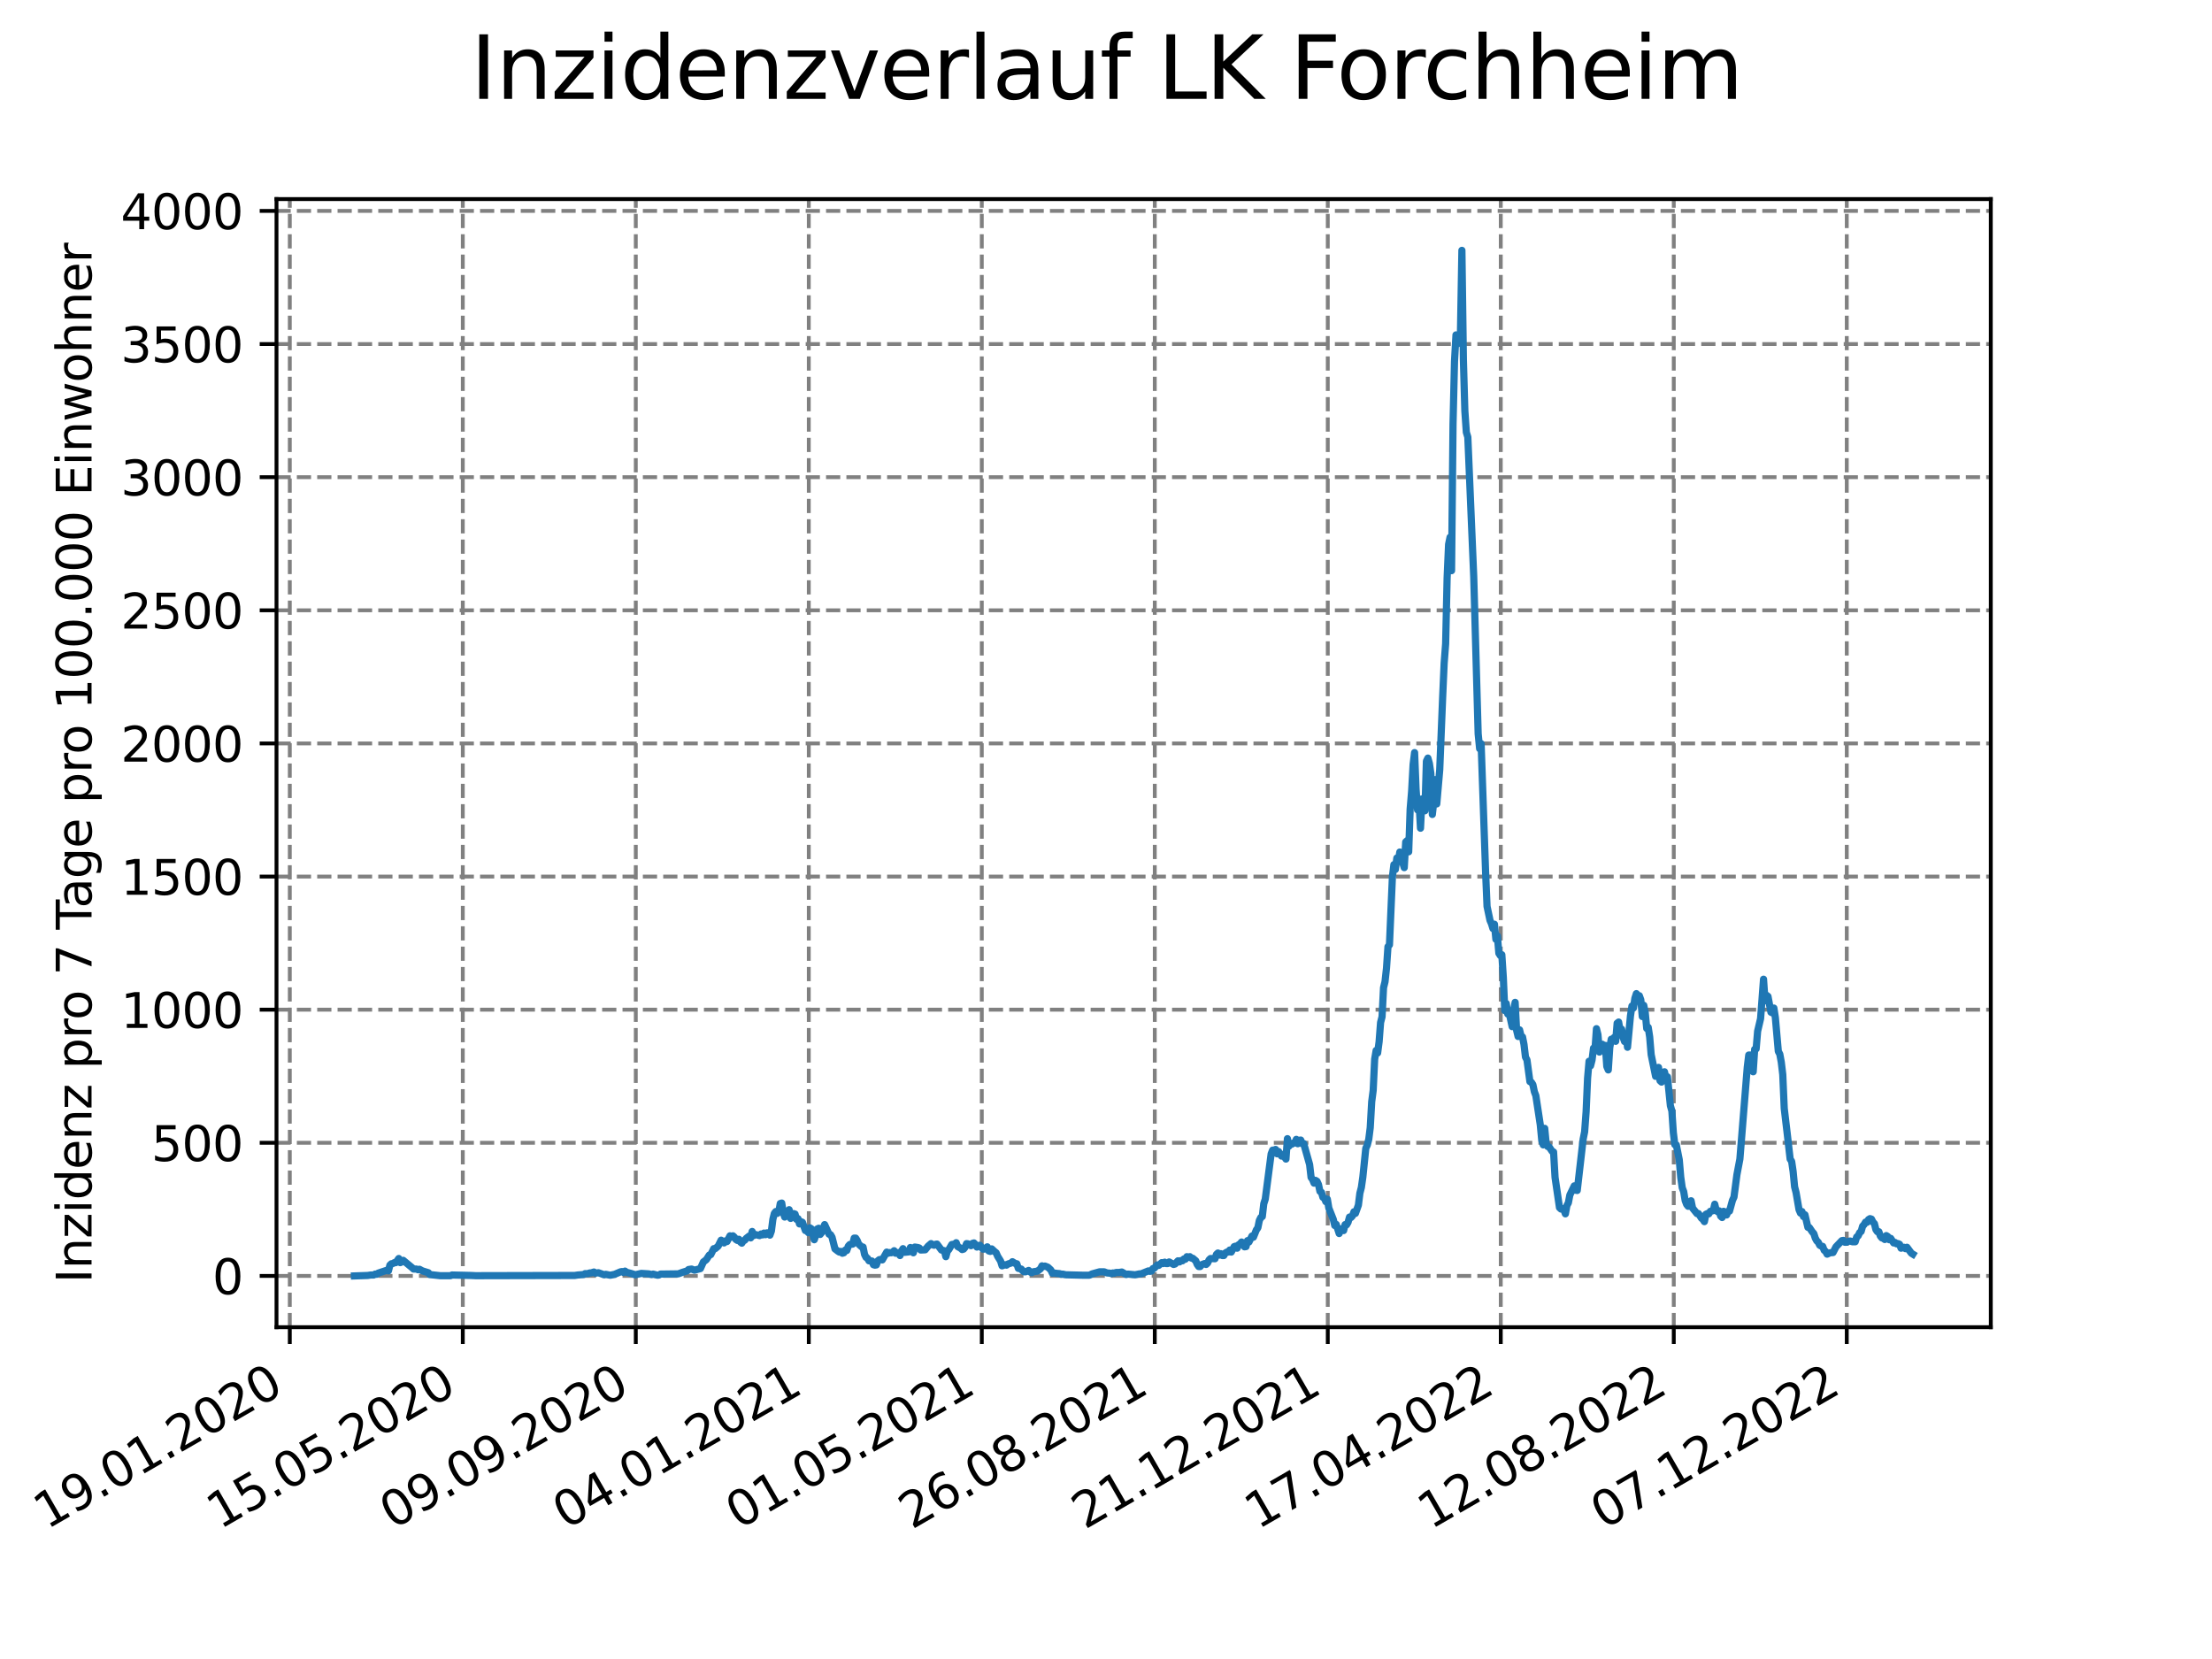 <?xml version="1.0" encoding="utf-8" standalone="no"?>
<!DOCTYPE svg PUBLIC "-//W3C//DTD SVG 1.1//EN"
  "http://www.w3.org/Graphics/SVG/1.1/DTD/svg11.dtd">
<svg xmlns:xlink="http://www.w3.org/1999/xlink" width="460.8pt" height="345.6pt" viewBox="0 0 460.8 345.6" xmlns="http://www.w3.org/2000/svg" version="1.1">
 <defs>
  <style type="text/css">*{stroke-linejoin: round; stroke-linecap: butt}</style>
 </defs>
 <g id="figure_1">
  <g id="patch_1">
   <path d="M 0 345.6 
L 460.8 345.6 
L 460.8 0 
L 0 0 
z
" style="fill: #ffffff"/>
  </g>
  <g id="axes_1">
   <g id="patch_2">
    <path d="M 57.6 276.48 
L 414.72 276.48 
L 414.72 41.472 
L 57.6 41.472 
z
" style="fill: #ffffff"/>
   </g>
   <g id="matplotlib.axis_1">
    <g id="xtick_1">
     <g id="line2d_1">
      <path d="M 60.37 276.48 
L 60.37 41.472 
" clip-path="url(#pcd4d0c2e83)" style="fill: none; stroke-dasharray: 2.96,1.28; stroke-dashoffset: 0; stroke: #808080; stroke-width: 0.8"/>
     </g>
     <g id="line2d_2">
      <defs>
       <path id="mfb8fb8bb44" d="M 0 0 
L 0 3.5 
" style="stroke: #000000; stroke-width: 0.8"/>
      </defs>
      <g>
       <use xlink:href="#mfb8fb8bb44" x="60.37" y="276.48" style="stroke: #000000; stroke-width: 0.8"/>
      </g>
     </g>
     <g id="text_1">
      <!-- 19.01.2020 -->
      <g transform="translate(9.744 318.689) rotate(-30) scale(0.1 -0.1)">
       <defs>
        <path id="DejaVuSans-31" d="M 794 531 
L 1825 531 
L 1825 4091 
L 703 3866 
L 703 4441 
L 1819 4666 
L 2450 4666 
L 2450 531 
L 3481 531 
L 3481 0 
L 794 0 
L 794 531 
z
" transform="scale(0.016)"/>
        <path id="DejaVuSans-39" d="M 703 97 
L 703 672 
Q 941 559 1184 500 
Q 1428 441 1663 441 
Q 2288 441 2617 861 
Q 2947 1281 2994 2138 
Q 2813 1869 2534 1725 
Q 2256 1581 1919 1581 
Q 1219 1581 811 2004 
Q 403 2428 403 3163 
Q 403 3881 828 4315 
Q 1253 4750 1959 4750 
Q 2769 4750 3195 4129 
Q 3622 3509 3622 2328 
Q 3622 1225 3098 567 
Q 2575 -91 1691 -91 
Q 1453 -91 1209 -44 
Q 966 3 703 97 
z
M 1959 2075 
Q 2384 2075 2632 2365 
Q 2881 2656 2881 3163 
Q 2881 3666 2632 3958 
Q 2384 4250 1959 4250 
Q 1534 4250 1286 3958 
Q 1038 3666 1038 3163 
Q 1038 2656 1286 2365 
Q 1534 2075 1959 2075 
z
" transform="scale(0.016)"/>
        <path id="DejaVuSans-2e" d="M 684 794 
L 1344 794 
L 1344 0 
L 684 0 
L 684 794 
z
" transform="scale(0.016)"/>
        <path id="DejaVuSans-30" d="M 2034 4250 
Q 1547 4250 1301 3770 
Q 1056 3291 1056 2328 
Q 1056 1369 1301 889 
Q 1547 409 2034 409 
Q 2525 409 2770 889 
Q 3016 1369 3016 2328 
Q 3016 3291 2770 3770 
Q 2525 4250 2034 4250 
z
M 2034 4750 
Q 2819 4750 3233 4129 
Q 3647 3509 3647 2328 
Q 3647 1150 3233 529 
Q 2819 -91 2034 -91 
Q 1250 -91 836 529 
Q 422 1150 422 2328 
Q 422 3509 836 4129 
Q 1250 4750 2034 4750 
z
" transform="scale(0.016)"/>
        <path id="DejaVuSans-32" d="M 1228 531 
L 3431 531 
L 3431 0 
L 469 0 
L 469 531 
Q 828 903 1448 1529 
Q 2069 2156 2228 2338 
Q 2531 2678 2651 2914 
Q 2772 3150 2772 3378 
Q 2772 3750 2511 3984 
Q 2250 4219 1831 4219 
Q 1534 4219 1204 4116 
Q 875 4013 500 3803 
L 500 4441 
Q 881 4594 1212 4672 
Q 1544 4750 1819 4750 
Q 2544 4750 2975 4387 
Q 3406 4025 3406 3419 
Q 3406 3131 3298 2873 
Q 3191 2616 2906 2266 
Q 2828 2175 2409 1742 
Q 1991 1309 1228 531 
z
" transform="scale(0.016)"/>
       </defs>
       <use xlink:href="#DejaVuSans-31"/>
       <use xlink:href="#DejaVuSans-39" x="63.623"/>
       <use xlink:href="#DejaVuSans-2e" x="127.246"/>
       <use xlink:href="#DejaVuSans-30" x="159.033"/>
       <use xlink:href="#DejaVuSans-31" x="222.656"/>
       <use xlink:href="#DejaVuSans-2e" x="286.279"/>
       <use xlink:href="#DejaVuSans-32" x="318.066"/>
       <use xlink:href="#DejaVuSans-30" x="381.689"/>
       <use xlink:href="#DejaVuSans-32" x="445.312"/>
       <use xlink:href="#DejaVuSans-30" x="508.936"/>
      </g>
     </g>
    </g>
    <g id="xtick_2">
     <g id="line2d_3">
      <path d="M 96.408 276.48 
L 96.408 41.472 
" clip-path="url(#pcd4d0c2e83)" style="fill: none; stroke-dasharray: 2.96,1.28; stroke-dashoffset: 0; stroke: #808080; stroke-width: 0.8"/>
     </g>
     <g id="line2d_4">
      <g>
       <use xlink:href="#mfb8fb8bb44" x="96.408" y="276.48" style="stroke: #000000; stroke-width: 0.8"/>
      </g>
     </g>
     <g id="text_2">
      <!-- 15.05.2020 -->
      <g transform="translate(45.783 318.689) rotate(-30) scale(0.1 -0.1)">
       <defs>
        <path id="DejaVuSans-35" d="M 691 4666 
L 3169 4666 
L 3169 4134 
L 1269 4134 
L 1269 2991 
Q 1406 3038 1543 3061 
Q 1681 3084 1819 3084 
Q 2600 3084 3056 2656 
Q 3513 2228 3513 1497 
Q 3513 744 3044 326 
Q 2575 -91 1722 -91 
Q 1428 -91 1123 -41 
Q 819 9 494 109 
L 494 744 
Q 775 591 1075 516 
Q 1375 441 1709 441 
Q 2250 441 2565 725 
Q 2881 1009 2881 1497 
Q 2881 1984 2565 2268 
Q 2250 2553 1709 2553 
Q 1456 2553 1204 2497 
Q 953 2441 691 2322 
L 691 4666 
z
" transform="scale(0.016)"/>
       </defs>
       <use xlink:href="#DejaVuSans-31"/>
       <use xlink:href="#DejaVuSans-35" x="63.623"/>
       <use xlink:href="#DejaVuSans-2e" x="127.246"/>
       <use xlink:href="#DejaVuSans-30" x="159.033"/>
       <use xlink:href="#DejaVuSans-35" x="222.656"/>
       <use xlink:href="#DejaVuSans-2e" x="286.279"/>
       <use xlink:href="#DejaVuSans-32" x="318.066"/>
       <use xlink:href="#DejaVuSans-30" x="381.689"/>
       <use xlink:href="#DejaVuSans-32" x="445.312"/>
       <use xlink:href="#DejaVuSans-30" x="508.936"/>
      </g>
     </g>
    </g>
    <g id="xtick_3">
     <g id="line2d_5">
      <path d="M 132.447 276.48 
L 132.447 41.472 
" clip-path="url(#pcd4d0c2e83)" style="fill: none; stroke-dasharray: 2.96,1.28; stroke-dashoffset: 0; stroke: #808080; stroke-width: 0.8"/>
     </g>
     <g id="line2d_6">
      <g>
       <use xlink:href="#mfb8fb8bb44" x="132.447" y="276.48" style="stroke: #000000; stroke-width: 0.8"/>
      </g>
     </g>
     <g id="text_3">
      <!-- 09.09.2020 -->
      <g transform="translate(81.821 318.689) rotate(-30) scale(0.1 -0.1)">
       <use xlink:href="#DejaVuSans-30"/>
       <use xlink:href="#DejaVuSans-39" x="63.623"/>
       <use xlink:href="#DejaVuSans-2e" x="127.246"/>
       <use xlink:href="#DejaVuSans-30" x="159.033"/>
       <use xlink:href="#DejaVuSans-39" x="222.656"/>
       <use xlink:href="#DejaVuSans-2e" x="286.279"/>
       <use xlink:href="#DejaVuSans-32" x="318.066"/>
       <use xlink:href="#DejaVuSans-30" x="381.689"/>
       <use xlink:href="#DejaVuSans-32" x="445.312"/>
       <use xlink:href="#DejaVuSans-30" x="508.936"/>
      </g>
     </g>
    </g>
    <g id="xtick_4">
     <g id="line2d_7">
      <path d="M 168.485 276.48 
L 168.485 41.472 
" clip-path="url(#pcd4d0c2e83)" style="fill: none; stroke-dasharray: 2.96,1.28; stroke-dashoffset: 0; stroke: #808080; stroke-width: 0.8"/>
     </g>
     <g id="line2d_8">
      <g>
       <use xlink:href="#mfb8fb8bb44" x="168.485" y="276.48" style="stroke: #000000; stroke-width: 0.8"/>
      </g>
     </g>
     <g id="text_4">
      <!-- 04.01.2021 -->
      <g transform="translate(117.86 318.689) rotate(-30) scale(0.1 -0.1)">
       <defs>
        <path id="DejaVuSans-34" d="M 2419 4116 
L 825 1625 
L 2419 1625 
L 2419 4116 
z
M 2253 4666 
L 3047 4666 
L 3047 1625 
L 3713 1625 
L 3713 1100 
L 3047 1100 
L 3047 0 
L 2419 0 
L 2419 1100 
L 313 1100 
L 313 1709 
L 2253 4666 
z
" transform="scale(0.016)"/>
       </defs>
       <use xlink:href="#DejaVuSans-30"/>
       <use xlink:href="#DejaVuSans-34" x="63.623"/>
       <use xlink:href="#DejaVuSans-2e" x="127.246"/>
       <use xlink:href="#DejaVuSans-30" x="159.033"/>
       <use xlink:href="#DejaVuSans-31" x="222.656"/>
       <use xlink:href="#DejaVuSans-2e" x="286.279"/>
       <use xlink:href="#DejaVuSans-32" x="318.066"/>
       <use xlink:href="#DejaVuSans-30" x="381.689"/>
       <use xlink:href="#DejaVuSans-32" x="445.312"/>
       <use xlink:href="#DejaVuSans-31" x="508.936"/>
      </g>
     </g>
    </g>
    <g id="xtick_5">
     <g id="line2d_9">
      <path d="M 204.524 276.48 
L 204.524 41.472 
" clip-path="url(#pcd4d0c2e83)" style="fill: none; stroke-dasharray: 2.96,1.28; stroke-dashoffset: 0; stroke: #808080; stroke-width: 0.8"/>
     </g>
     <g id="line2d_10">
      <g>
       <use xlink:href="#mfb8fb8bb44" x="204.524" y="276.48" style="stroke: #000000; stroke-width: 0.8"/>
      </g>
     </g>
     <g id="text_5">
      <!-- 01.05.2021 -->
      <g transform="translate(153.898 318.689) rotate(-30) scale(0.1 -0.1)">
       <use xlink:href="#DejaVuSans-30"/>
       <use xlink:href="#DejaVuSans-31" x="63.623"/>
       <use xlink:href="#DejaVuSans-2e" x="127.246"/>
       <use xlink:href="#DejaVuSans-30" x="159.033"/>
       <use xlink:href="#DejaVuSans-35" x="222.656"/>
       <use xlink:href="#DejaVuSans-2e" x="286.279"/>
       <use xlink:href="#DejaVuSans-32" x="318.066"/>
       <use xlink:href="#DejaVuSans-30" x="381.689"/>
       <use xlink:href="#DejaVuSans-32" x="445.312"/>
       <use xlink:href="#DejaVuSans-31" x="508.936"/>
      </g>
     </g>
    </g>
    <g id="xtick_6">
     <g id="line2d_11">
      <path d="M 240.562 276.48 
L 240.562 41.472 
" clip-path="url(#pcd4d0c2e83)" style="fill: none; stroke-dasharray: 2.96,1.28; stroke-dashoffset: 0; stroke: #808080; stroke-width: 0.8"/>
     </g>
     <g id="line2d_12">
      <g>
       <use xlink:href="#mfb8fb8bb44" x="240.562" y="276.48" style="stroke: #000000; stroke-width: 0.8"/>
      </g>
     </g>
     <g id="text_6">
      <!-- 26.08.2021 -->
      <g transform="translate(189.937 318.689) rotate(-30) scale(0.1 -0.1)">
       <defs>
        <path id="DejaVuSans-36" d="M 2113 2584 
Q 1688 2584 1439 2293 
Q 1191 2003 1191 1497 
Q 1191 994 1439 701 
Q 1688 409 2113 409 
Q 2538 409 2786 701 
Q 3034 994 3034 1497 
Q 3034 2003 2786 2293 
Q 2538 2584 2113 2584 
z
M 3366 4563 
L 3366 3988 
Q 3128 4100 2886 4159 
Q 2644 4219 2406 4219 
Q 1781 4219 1451 3797 
Q 1122 3375 1075 2522 
Q 1259 2794 1537 2939 
Q 1816 3084 2150 3084 
Q 2853 3084 3261 2657 
Q 3669 2231 3669 1497 
Q 3669 778 3244 343 
Q 2819 -91 2113 -91 
Q 1303 -91 875 529 
Q 447 1150 447 2328 
Q 447 3434 972 4092 
Q 1497 4750 2381 4750 
Q 2619 4750 2861 4703 
Q 3103 4656 3366 4563 
z
" transform="scale(0.016)"/>
        <path id="DejaVuSans-38" d="M 2034 2216 
Q 1584 2216 1326 1975 
Q 1069 1734 1069 1313 
Q 1069 891 1326 650 
Q 1584 409 2034 409 
Q 2484 409 2743 651 
Q 3003 894 3003 1313 
Q 3003 1734 2745 1975 
Q 2488 2216 2034 2216 
z
M 1403 2484 
Q 997 2584 770 2862 
Q 544 3141 544 3541 
Q 544 4100 942 4425 
Q 1341 4750 2034 4750 
Q 2731 4750 3128 4425 
Q 3525 4100 3525 3541 
Q 3525 3141 3298 2862 
Q 3072 2584 2669 2484 
Q 3125 2378 3379 2068 
Q 3634 1759 3634 1313 
Q 3634 634 3220 271 
Q 2806 -91 2034 -91 
Q 1263 -91 848 271 
Q 434 634 434 1313 
Q 434 1759 690 2068 
Q 947 2378 1403 2484 
z
M 1172 3481 
Q 1172 3119 1398 2916 
Q 1625 2713 2034 2713 
Q 2441 2713 2670 2916 
Q 2900 3119 2900 3481 
Q 2900 3844 2670 4047 
Q 2441 4250 2034 4250 
Q 1625 4250 1398 4047 
Q 1172 3844 1172 3481 
z
" transform="scale(0.016)"/>
       </defs>
       <use xlink:href="#DejaVuSans-32"/>
       <use xlink:href="#DejaVuSans-36" x="63.623"/>
       <use xlink:href="#DejaVuSans-2e" x="127.246"/>
       <use xlink:href="#DejaVuSans-30" x="159.033"/>
       <use xlink:href="#DejaVuSans-38" x="222.656"/>
       <use xlink:href="#DejaVuSans-2e" x="286.279"/>
       <use xlink:href="#DejaVuSans-32" x="318.066"/>
       <use xlink:href="#DejaVuSans-30" x="381.689"/>
       <use xlink:href="#DejaVuSans-32" x="445.312"/>
       <use xlink:href="#DejaVuSans-31" x="508.936"/>
      </g>
     </g>
    </g>
    <g id="xtick_7">
     <g id="line2d_13">
      <path d="M 276.601 276.48 
L 276.601 41.472 
" clip-path="url(#pcd4d0c2e83)" style="fill: none; stroke-dasharray: 2.96,1.28; stroke-dashoffset: 0; stroke: #808080; stroke-width: 0.8"/>
     </g>
     <g id="line2d_14">
      <g>
       <use xlink:href="#mfb8fb8bb44" x="276.601" y="276.48" style="stroke: #000000; stroke-width: 0.8"/>
      </g>
     </g>
     <g id="text_7">
      <!-- 21.12.2021 -->
      <g transform="translate(225.975 318.689) rotate(-30) scale(0.1 -0.1)">
       <use xlink:href="#DejaVuSans-32"/>
       <use xlink:href="#DejaVuSans-31" x="63.623"/>
       <use xlink:href="#DejaVuSans-2e" x="127.246"/>
       <use xlink:href="#DejaVuSans-31" x="159.033"/>
       <use xlink:href="#DejaVuSans-32" x="222.656"/>
       <use xlink:href="#DejaVuSans-2e" x="286.279"/>
       <use xlink:href="#DejaVuSans-32" x="318.066"/>
       <use xlink:href="#DejaVuSans-30" x="381.689"/>
       <use xlink:href="#DejaVuSans-32" x="445.312"/>
       <use xlink:href="#DejaVuSans-31" x="508.936"/>
      </g>
     </g>
    </g>
    <g id="xtick_8">
     <g id="line2d_15">
      <path d="M 312.639 276.48 
L 312.639 41.472 
" clip-path="url(#pcd4d0c2e83)" style="fill: none; stroke-dasharray: 2.96,1.28; stroke-dashoffset: 0; stroke: #808080; stroke-width: 0.8"/>
     </g>
     <g id="line2d_16">
      <g>
       <use xlink:href="#mfb8fb8bb44" x="312.639" y="276.48" style="stroke: #000000; stroke-width: 0.8"/>
      </g>
     </g>
     <g id="text_8">
      <!-- 17.04.2022 -->
      <g transform="translate(262.014 318.689) rotate(-30) scale(0.1 -0.1)">
       <defs>
        <path id="DejaVuSans-37" d="M 525 4666 
L 3525 4666 
L 3525 4397 
L 1831 0 
L 1172 0 
L 2766 4134 
L 525 4134 
L 525 4666 
z
" transform="scale(0.016)"/>
       </defs>
       <use xlink:href="#DejaVuSans-31"/>
       <use xlink:href="#DejaVuSans-37" x="63.623"/>
       <use xlink:href="#DejaVuSans-2e" x="127.246"/>
       <use xlink:href="#DejaVuSans-30" x="159.033"/>
       <use xlink:href="#DejaVuSans-34" x="222.656"/>
       <use xlink:href="#DejaVuSans-2e" x="286.279"/>
       <use xlink:href="#DejaVuSans-32" x="318.066"/>
       <use xlink:href="#DejaVuSans-30" x="381.689"/>
       <use xlink:href="#DejaVuSans-32" x="445.312"/>
       <use xlink:href="#DejaVuSans-32" x="508.936"/>
      </g>
     </g>
    </g>
    <g id="xtick_9">
     <g id="line2d_17">
      <path d="M 348.678 276.48 
L 348.678 41.472 
" clip-path="url(#pcd4d0c2e83)" style="fill: none; stroke-dasharray: 2.96,1.28; stroke-dashoffset: 0; stroke: #808080; stroke-width: 0.8"/>
     </g>
     <g id="line2d_18">
      <g>
       <use xlink:href="#mfb8fb8bb44" x="348.678" y="276.48" style="stroke: #000000; stroke-width: 0.8"/>
      </g>
     </g>
     <g id="text_9">
      <!-- 12.08.2022 -->
      <g transform="translate(298.052 318.689) rotate(-30) scale(0.1 -0.1)">
       <use xlink:href="#DejaVuSans-31"/>
       <use xlink:href="#DejaVuSans-32" x="63.623"/>
       <use xlink:href="#DejaVuSans-2e" x="127.246"/>
       <use xlink:href="#DejaVuSans-30" x="159.033"/>
       <use xlink:href="#DejaVuSans-38" x="222.656"/>
       <use xlink:href="#DejaVuSans-2e" x="286.279"/>
       <use xlink:href="#DejaVuSans-32" x="318.066"/>
       <use xlink:href="#DejaVuSans-30" x="381.689"/>
       <use xlink:href="#DejaVuSans-32" x="445.312"/>
       <use xlink:href="#DejaVuSans-32" x="508.936"/>
      </g>
     </g>
    </g>
    <g id="xtick_10">
     <g id="line2d_19">
      <path d="M 384.716 276.48 
L 384.716 41.472 
" clip-path="url(#pcd4d0c2e83)" style="fill: none; stroke-dasharray: 2.96,1.28; stroke-dashoffset: 0; stroke: #808080; stroke-width: 0.8"/>
     </g>
     <g id="line2d_20">
      <g>
       <use xlink:href="#mfb8fb8bb44" x="384.716" y="276.48" style="stroke: #000000; stroke-width: 0.8"/>
      </g>
     </g>
     <g id="text_10">
      <!-- 07.12.2022 -->
      <g transform="translate(334.091 318.689) rotate(-30) scale(0.1 -0.1)">
       <use xlink:href="#DejaVuSans-30"/>
       <use xlink:href="#DejaVuSans-37" x="63.623"/>
       <use xlink:href="#DejaVuSans-2e" x="127.246"/>
       <use xlink:href="#DejaVuSans-31" x="159.033"/>
       <use xlink:href="#DejaVuSans-32" x="222.656"/>
       <use xlink:href="#DejaVuSans-2e" x="286.279"/>
       <use xlink:href="#DejaVuSans-32" x="318.066"/>
       <use xlink:href="#DejaVuSans-30" x="381.689"/>
       <use xlink:href="#DejaVuSans-32" x="445.312"/>
       <use xlink:href="#DejaVuSans-32" x="508.936"/>
      </g>
     </g>
    </g>
   </g>
   <g id="matplotlib.axis_2">
    <g id="ytick_1">
     <g id="line2d_21">
      <path d="M 57.6 265.798 
L 414.72 265.798 
" clip-path="url(#pcd4d0c2e83)" style="fill: none; stroke-dasharray: 2.96,1.28; stroke-dashoffset: 0; stroke: #808080; stroke-width: 0.8"/>
     </g>
     <g id="line2d_22">
      <defs>
       <path id="m41ff4e069f" d="M 0 0 
L -3.5 0 
" style="stroke: #000000; stroke-width: 0.8"/>
      </defs>
      <g>
       <use xlink:href="#m41ff4e069f" x="57.6" y="265.798" style="stroke: #000000; stroke-width: 0.8"/>
      </g>
     </g>
     <g id="text_11">
      <!-- 0 -->
      <g transform="translate(44.237 269.597) scale(0.1 -0.1)">
       <use xlink:href="#DejaVuSans-30"/>
      </g>
     </g>
    </g>
    <g id="ytick_2">
     <g id="line2d_23">
      <path d="M 57.6 238.065 
L 414.72 238.065 
" clip-path="url(#pcd4d0c2e83)" style="fill: none; stroke-dasharray: 2.96,1.28; stroke-dashoffset: 0; stroke: #808080; stroke-width: 0.8"/>
     </g>
     <g id="line2d_24">
      <g>
       <use xlink:href="#m41ff4e069f" x="57.6" y="238.065" style="stroke: #000000; stroke-width: 0.8"/>
      </g>
     </g>
     <g id="text_12">
      <!-- 500 -->
      <g transform="translate(31.512 241.865) scale(0.1 -0.1)">
       <use xlink:href="#DejaVuSans-35"/>
       <use xlink:href="#DejaVuSans-30" x="63.623"/>
       <use xlink:href="#DejaVuSans-30" x="127.246"/>
      </g>
     </g>
    </g>
    <g id="ytick_3">
     <g id="line2d_25">
      <path d="M 57.6 210.333 
L 414.72 210.333 
" clip-path="url(#pcd4d0c2e83)" style="fill: none; stroke-dasharray: 2.96,1.28; stroke-dashoffset: 0; stroke: #808080; stroke-width: 0.8"/>
     </g>
     <g id="line2d_26">
      <g>
       <use xlink:href="#m41ff4e069f" x="57.6" y="210.333" style="stroke: #000000; stroke-width: 0.8"/>
      </g>
     </g>
     <g id="text_13">
      <!-- 1000 -->
      <g transform="translate(25.15 214.132) scale(0.1 -0.1)">
       <use xlink:href="#DejaVuSans-31"/>
       <use xlink:href="#DejaVuSans-30" x="63.623"/>
       <use xlink:href="#DejaVuSans-30" x="127.246"/>
       <use xlink:href="#DejaVuSans-30" x="190.869"/>
      </g>
     </g>
    </g>
    <g id="ytick_4">
     <g id="line2d_27">
      <path d="M 57.6 182.601 
L 414.72 182.601 
" clip-path="url(#pcd4d0c2e83)" style="fill: none; stroke-dasharray: 2.96,1.28; stroke-dashoffset: 0; stroke: #808080; stroke-width: 0.8"/>
     </g>
     <g id="line2d_28">
      <g>
       <use xlink:href="#m41ff4e069f" x="57.6" y="182.601" style="stroke: #000000; stroke-width: 0.8"/>
      </g>
     </g>
     <g id="text_14">
      <!-- 1500 -->
      <g transform="translate(25.15 186.4) scale(0.1 -0.1)">
       <use xlink:href="#DejaVuSans-31"/>
       <use xlink:href="#DejaVuSans-35" x="63.623"/>
       <use xlink:href="#DejaVuSans-30" x="127.246"/>
       <use xlink:href="#DejaVuSans-30" x="190.869"/>
      </g>
     </g>
    </g>
    <g id="ytick_5">
     <g id="line2d_29">
      <path d="M 57.6 154.868 
L 414.72 154.868 
" clip-path="url(#pcd4d0c2e83)" style="fill: none; stroke-dasharray: 2.96,1.28; stroke-dashoffset: 0; stroke: #808080; stroke-width: 0.8"/>
     </g>
     <g id="line2d_30">
      <g>
       <use xlink:href="#m41ff4e069f" x="57.6" y="154.868" style="stroke: #000000; stroke-width: 0.8"/>
      </g>
     </g>
     <g id="text_15">
      <!-- 2000 -->
      <g transform="translate(25.15 158.667) scale(0.1 -0.1)">
       <use xlink:href="#DejaVuSans-32"/>
       <use xlink:href="#DejaVuSans-30" x="63.623"/>
       <use xlink:href="#DejaVuSans-30" x="127.246"/>
       <use xlink:href="#DejaVuSans-30" x="190.869"/>
      </g>
     </g>
    </g>
    <g id="ytick_6">
     <g id="line2d_31">
      <path d="M 57.6 127.136 
L 414.72 127.136 
" clip-path="url(#pcd4d0c2e83)" style="fill: none; stroke-dasharray: 2.96,1.28; stroke-dashoffset: 0; stroke: #808080; stroke-width: 0.8"/>
     </g>
     <g id="line2d_32">
      <g>
       <use xlink:href="#m41ff4e069f" x="57.6" y="127.136" style="stroke: #000000; stroke-width: 0.8"/>
      </g>
     </g>
     <g id="text_16">
      <!-- 2500 -->
      <g transform="translate(25.15 130.935) scale(0.1 -0.1)">
       <use xlink:href="#DejaVuSans-32"/>
       <use xlink:href="#DejaVuSans-35" x="63.623"/>
       <use xlink:href="#DejaVuSans-30" x="127.246"/>
       <use xlink:href="#DejaVuSans-30" x="190.869"/>
      </g>
     </g>
    </g>
    <g id="ytick_7">
     <g id="line2d_33">
      <path d="M 57.6 99.404 
L 414.72 99.404 
" clip-path="url(#pcd4d0c2e83)" style="fill: none; stroke-dasharray: 2.96,1.28; stroke-dashoffset: 0; stroke: #808080; stroke-width: 0.8"/>
     </g>
     <g id="line2d_34">
      <g>
       <use xlink:href="#m41ff4e069f" x="57.6" y="99.404" style="stroke: #000000; stroke-width: 0.8"/>
      </g>
     </g>
     <g id="text_17">
      <!-- 3000 -->
      <g transform="translate(25.15 103.203) scale(0.1 -0.1)">
       <defs>
        <path id="DejaVuSans-33" d="M 2597 2516 
Q 3050 2419 3304 2112 
Q 3559 1806 3559 1356 
Q 3559 666 3084 287 
Q 2609 -91 1734 -91 
Q 1441 -91 1130 -33 
Q 819 25 488 141 
L 488 750 
Q 750 597 1062 519 
Q 1375 441 1716 441 
Q 2309 441 2620 675 
Q 2931 909 2931 1356 
Q 2931 1769 2642 2001 
Q 2353 2234 1838 2234 
L 1294 2234 
L 1294 2753 
L 1863 2753 
Q 2328 2753 2575 2939 
Q 2822 3125 2822 3475 
Q 2822 3834 2567 4026 
Q 2313 4219 1838 4219 
Q 1578 4219 1281 4162 
Q 984 4106 628 3988 
L 628 4550 
Q 988 4650 1302 4700 
Q 1616 4750 1894 4750 
Q 2613 4750 3031 4423 
Q 3450 4097 3450 3541 
Q 3450 3153 3228 2886 
Q 3006 2619 2597 2516 
z
" transform="scale(0.016)"/>
       </defs>
       <use xlink:href="#DejaVuSans-33"/>
       <use xlink:href="#DejaVuSans-30" x="63.623"/>
       <use xlink:href="#DejaVuSans-30" x="127.246"/>
       <use xlink:href="#DejaVuSans-30" x="190.869"/>
      </g>
     </g>
    </g>
    <g id="ytick_8">
     <g id="line2d_35">
      <path d="M 57.6 71.671 
L 414.72 71.671 
" clip-path="url(#pcd4d0c2e83)" style="fill: none; stroke-dasharray: 2.96,1.28; stroke-dashoffset: 0; stroke: #808080; stroke-width: 0.8"/>
     </g>
     <g id="line2d_36">
      <g>
       <use xlink:href="#m41ff4e069f" x="57.6" y="71.671" style="stroke: #000000; stroke-width: 0.8"/>
      </g>
     </g>
     <g id="text_18">
      <!-- 3500 -->
      <g transform="translate(25.15 75.47) scale(0.1 -0.1)">
       <use xlink:href="#DejaVuSans-33"/>
       <use xlink:href="#DejaVuSans-35" x="63.623"/>
       <use xlink:href="#DejaVuSans-30" x="127.246"/>
       <use xlink:href="#DejaVuSans-30" x="190.869"/>
      </g>
     </g>
    </g>
    <g id="ytick_9">
     <g id="line2d_37">
      <path d="M 57.6 43.939 
L 414.72 43.939 
" clip-path="url(#pcd4d0c2e83)" style="fill: none; stroke-dasharray: 2.96,1.28; stroke-dashoffset: 0; stroke: #808080; stroke-width: 0.8"/>
     </g>
     <g id="line2d_38">
      <g>
       <use xlink:href="#m41ff4e069f" x="57.6" y="43.939" style="stroke: #000000; stroke-width: 0.8"/>
      </g>
     </g>
     <g id="text_19">
      <!-- 4000 -->
      <g transform="translate(25.15 47.738) scale(0.1 -0.1)">
       <use xlink:href="#DejaVuSans-34"/>
       <use xlink:href="#DejaVuSans-30" x="63.623"/>
       <use xlink:href="#DejaVuSans-30" x="127.246"/>
       <use xlink:href="#DejaVuSans-30" x="190.869"/>
      </g>
     </g>
    </g>
    <g id="text_20">
     <!-- Inzidenz pro 7 Tage pro 100.000 Einwohner -->
     <g transform="translate(19.07 267.301) rotate(-90) scale(0.1 -0.1)">
      <defs>
       <path id="DejaVuSans-49" d="M 628 4666 
L 1259 4666 
L 1259 0 
L 628 0 
L 628 4666 
z
" transform="scale(0.016)"/>
       <path id="DejaVuSans-6e" d="M 3513 2113 
L 3513 0 
L 2938 0 
L 2938 2094 
Q 2938 2591 2744 2837 
Q 2550 3084 2163 3084 
Q 1697 3084 1428 2787 
Q 1159 2491 1159 1978 
L 1159 0 
L 581 0 
L 581 3500 
L 1159 3500 
L 1159 2956 
Q 1366 3272 1645 3428 
Q 1925 3584 2291 3584 
Q 2894 3584 3203 3211 
Q 3513 2838 3513 2113 
z
" transform="scale(0.016)"/>
       <path id="DejaVuSans-7a" d="M 353 3500 
L 3084 3500 
L 3084 2975 
L 922 459 
L 3084 459 
L 3084 0 
L 275 0 
L 275 525 
L 2438 3041 
L 353 3041 
L 353 3500 
z
" transform="scale(0.016)"/>
       <path id="DejaVuSans-69" d="M 603 3500 
L 1178 3500 
L 1178 0 
L 603 0 
L 603 3500 
z
M 603 4863 
L 1178 4863 
L 1178 4134 
L 603 4134 
L 603 4863 
z
" transform="scale(0.016)"/>
       <path id="DejaVuSans-64" d="M 2906 2969 
L 2906 4863 
L 3481 4863 
L 3481 0 
L 2906 0 
L 2906 525 
Q 2725 213 2448 61 
Q 2172 -91 1784 -91 
Q 1150 -91 751 415 
Q 353 922 353 1747 
Q 353 2572 751 3078 
Q 1150 3584 1784 3584 
Q 2172 3584 2448 3432 
Q 2725 3281 2906 2969 
z
M 947 1747 
Q 947 1113 1208 752 
Q 1469 391 1925 391 
Q 2381 391 2643 752 
Q 2906 1113 2906 1747 
Q 2906 2381 2643 2742 
Q 2381 3103 1925 3103 
Q 1469 3103 1208 2742 
Q 947 2381 947 1747 
z
" transform="scale(0.016)"/>
       <path id="DejaVuSans-65" d="M 3597 1894 
L 3597 1613 
L 953 1613 
Q 991 1019 1311 708 
Q 1631 397 2203 397 
Q 2534 397 2845 478 
Q 3156 559 3463 722 
L 3463 178 
Q 3153 47 2828 -22 
Q 2503 -91 2169 -91 
Q 1331 -91 842 396 
Q 353 884 353 1716 
Q 353 2575 817 3079 
Q 1281 3584 2069 3584 
Q 2775 3584 3186 3129 
Q 3597 2675 3597 1894 
z
M 3022 2063 
Q 3016 2534 2758 2815 
Q 2500 3097 2075 3097 
Q 1594 3097 1305 2825 
Q 1016 2553 972 2059 
L 3022 2063 
z
" transform="scale(0.016)"/>
       <path id="DejaVuSans-20" transform="scale(0.016)"/>
       <path id="DejaVuSans-70" d="M 1159 525 
L 1159 -1331 
L 581 -1331 
L 581 3500 
L 1159 3500 
L 1159 2969 
Q 1341 3281 1617 3432 
Q 1894 3584 2278 3584 
Q 2916 3584 3314 3078 
Q 3713 2572 3713 1747 
Q 3713 922 3314 415 
Q 2916 -91 2278 -91 
Q 1894 -91 1617 61 
Q 1341 213 1159 525 
z
M 3116 1747 
Q 3116 2381 2855 2742 
Q 2594 3103 2138 3103 
Q 1681 3103 1420 2742 
Q 1159 2381 1159 1747 
Q 1159 1113 1420 752 
Q 1681 391 2138 391 
Q 2594 391 2855 752 
Q 3116 1113 3116 1747 
z
" transform="scale(0.016)"/>
       <path id="DejaVuSans-72" d="M 2631 2963 
Q 2534 3019 2420 3045 
Q 2306 3072 2169 3072 
Q 1681 3072 1420 2755 
Q 1159 2438 1159 1844 
L 1159 0 
L 581 0 
L 581 3500 
L 1159 3500 
L 1159 2956 
Q 1341 3275 1631 3429 
Q 1922 3584 2338 3584 
Q 2397 3584 2469 3576 
Q 2541 3569 2628 3553 
L 2631 2963 
z
" transform="scale(0.016)"/>
       <path id="DejaVuSans-6f" d="M 1959 3097 
Q 1497 3097 1228 2736 
Q 959 2375 959 1747 
Q 959 1119 1226 758 
Q 1494 397 1959 397 
Q 2419 397 2687 759 
Q 2956 1122 2956 1747 
Q 2956 2369 2687 2733 
Q 2419 3097 1959 3097 
z
M 1959 3584 
Q 2709 3584 3137 3096 
Q 3566 2609 3566 1747 
Q 3566 888 3137 398 
Q 2709 -91 1959 -91 
Q 1206 -91 779 398 
Q 353 888 353 1747 
Q 353 2609 779 3096 
Q 1206 3584 1959 3584 
z
" transform="scale(0.016)"/>
       <path id="DejaVuSans-54" d="M -19 4666 
L 3928 4666 
L 3928 4134 
L 2272 4134 
L 2272 0 
L 1638 0 
L 1638 4134 
L -19 4134 
L -19 4666 
z
" transform="scale(0.016)"/>
       <path id="DejaVuSans-61" d="M 2194 1759 
Q 1497 1759 1228 1600 
Q 959 1441 959 1056 
Q 959 750 1161 570 
Q 1363 391 1709 391 
Q 2188 391 2477 730 
Q 2766 1069 2766 1631 
L 2766 1759 
L 2194 1759 
z
M 3341 1997 
L 3341 0 
L 2766 0 
L 2766 531 
Q 2569 213 2275 61 
Q 1981 -91 1556 -91 
Q 1019 -91 701 211 
Q 384 513 384 1019 
Q 384 1609 779 1909 
Q 1175 2209 1959 2209 
L 2766 2209 
L 2766 2266 
Q 2766 2663 2505 2880 
Q 2244 3097 1772 3097 
Q 1472 3097 1187 3025 
Q 903 2953 641 2809 
L 641 3341 
Q 956 3463 1253 3523 
Q 1550 3584 1831 3584 
Q 2591 3584 2966 3190 
Q 3341 2797 3341 1997 
z
" transform="scale(0.016)"/>
       <path id="DejaVuSans-67" d="M 2906 1791 
Q 2906 2416 2648 2759 
Q 2391 3103 1925 3103 
Q 1463 3103 1205 2759 
Q 947 2416 947 1791 
Q 947 1169 1205 825 
Q 1463 481 1925 481 
Q 2391 481 2648 825 
Q 2906 1169 2906 1791 
z
M 3481 434 
Q 3481 -459 3084 -895 
Q 2688 -1331 1869 -1331 
Q 1566 -1331 1297 -1286 
Q 1028 -1241 775 -1147 
L 775 -588 
Q 1028 -725 1275 -790 
Q 1522 -856 1778 -856 
Q 2344 -856 2625 -561 
Q 2906 -266 2906 331 
L 2906 616 
Q 2728 306 2450 153 
Q 2172 0 1784 0 
Q 1141 0 747 490 
Q 353 981 353 1791 
Q 353 2603 747 3093 
Q 1141 3584 1784 3584 
Q 2172 3584 2450 3431 
Q 2728 3278 2906 2969 
L 2906 3500 
L 3481 3500 
L 3481 434 
z
" transform="scale(0.016)"/>
       <path id="DejaVuSans-45" d="M 628 4666 
L 3578 4666 
L 3578 4134 
L 1259 4134 
L 1259 2753 
L 3481 2753 
L 3481 2222 
L 1259 2222 
L 1259 531 
L 3634 531 
L 3634 0 
L 628 0 
L 628 4666 
z
" transform="scale(0.016)"/>
       <path id="DejaVuSans-77" d="M 269 3500 
L 844 3500 
L 1563 769 
L 2278 3500 
L 2956 3500 
L 3675 769 
L 4391 3500 
L 4966 3500 
L 4050 0 
L 3372 0 
L 2619 2869 
L 1863 0 
L 1184 0 
L 269 3500 
z
" transform="scale(0.016)"/>
       <path id="DejaVuSans-68" d="M 3513 2113 
L 3513 0 
L 2938 0 
L 2938 2094 
Q 2938 2591 2744 2837 
Q 2550 3084 2163 3084 
Q 1697 3084 1428 2787 
Q 1159 2491 1159 1978 
L 1159 0 
L 581 0 
L 581 4863 
L 1159 4863 
L 1159 2956 
Q 1366 3272 1645 3428 
Q 1925 3584 2291 3584 
Q 2894 3584 3203 3211 
Q 3513 2838 3513 2113 
z
" transform="scale(0.016)"/>
      </defs>
      <use xlink:href="#DejaVuSans-49"/>
      <use xlink:href="#DejaVuSans-6e" x="29.492"/>
      <use xlink:href="#DejaVuSans-7a" x="92.871"/>
      <use xlink:href="#DejaVuSans-69" x="145.361"/>
      <use xlink:href="#DejaVuSans-64" x="173.145"/>
      <use xlink:href="#DejaVuSans-65" x="236.621"/>
      <use xlink:href="#DejaVuSans-6e" x="298.145"/>
      <use xlink:href="#DejaVuSans-7a" x="361.523"/>
      <use xlink:href="#DejaVuSans-20" x="414.014"/>
      <use xlink:href="#DejaVuSans-70" x="445.801"/>
      <use xlink:href="#DejaVuSans-72" x="509.277"/>
      <use xlink:href="#DejaVuSans-6f" x="548.141"/>
      <use xlink:href="#DejaVuSans-20" x="609.322"/>
      <use xlink:href="#DejaVuSans-37" x="641.109"/>
      <use xlink:href="#DejaVuSans-20" x="704.732"/>
      <use xlink:href="#DejaVuSans-54" x="736.52"/>
      <use xlink:href="#DejaVuSans-61" x="781.104"/>
      <use xlink:href="#DejaVuSans-67" x="842.383"/>
      <use xlink:href="#DejaVuSans-65" x="905.859"/>
      <use xlink:href="#DejaVuSans-20" x="967.383"/>
      <use xlink:href="#DejaVuSans-70" x="999.17"/>
      <use xlink:href="#DejaVuSans-72" x="1062.646"/>
      <use xlink:href="#DejaVuSans-6f" x="1101.51"/>
      <use xlink:href="#DejaVuSans-20" x="1162.691"/>
      <use xlink:href="#DejaVuSans-31" x="1194.479"/>
      <use xlink:href="#DejaVuSans-30" x="1258.102"/>
      <use xlink:href="#DejaVuSans-30" x="1321.725"/>
      <use xlink:href="#DejaVuSans-2e" x="1385.348"/>
      <use xlink:href="#DejaVuSans-30" x="1417.135"/>
      <use xlink:href="#DejaVuSans-30" x="1480.758"/>
      <use xlink:href="#DejaVuSans-30" x="1544.381"/>
      <use xlink:href="#DejaVuSans-20" x="1608.004"/>
      <use xlink:href="#DejaVuSans-45" x="1639.791"/>
      <use xlink:href="#DejaVuSans-69" x="1702.975"/>
      <use xlink:href="#DejaVuSans-6e" x="1730.758"/>
      <use xlink:href="#DejaVuSans-77" x="1794.137"/>
      <use xlink:href="#DejaVuSans-6f" x="1875.924"/>
      <use xlink:href="#DejaVuSans-68" x="1937.105"/>
      <use xlink:href="#DejaVuSans-6e" x="2000.484"/>
      <use xlink:href="#DejaVuSans-65" x="2063.863"/>
      <use xlink:href="#DejaVuSans-72" x="2125.387"/>
     </g>
    </g>
   </g>
   <g id="line2d_39">
    <path d="M 73.833 265.798 
L 76.605 265.702 
L 77.221 265.607 
L 77.837 265.607 
L 78.145 265.416 
L 78.453 265.464 
L 78.761 265.225 
L 80.609 264.605 
L 80.917 264.748 
L 81.225 263.554 
L 81.533 263.268 
L 81.841 263.22 
L 82.149 263.029 
L 82.457 263.029 
L 83.073 262.17 
L 83.381 263.029 
L 83.689 262.886 
L 83.997 262.552 
L 85.846 264.08 
L 86.154 264.366 
L 86.77 264.366 
L 87.078 264.509 
L 87.386 264.414 
L 88.002 264.748 
L 89.234 265.13 
L 89.542 265.511 
L 91.698 265.75 
L 93.854 265.75 
L 94.162 265.607 
L 98.166 265.702 
L 99.09 265.75 
L 119.728 265.702 
L 120.344 265.607 
L 121.576 265.511 
L 121.884 265.321 
L 122.5 265.321 
L 122.808 265.177 
L 123.116 265.177 
L 123.732 264.986 
L 124.04 265.225 
L 124.656 265.13 
L 125.58 265.464 
L 125.888 265.559 
L 126.196 265.464 
L 127.12 265.655 
L 128.044 265.464 
L 129.277 264.939 
L 129.585 264.891 
L 129.893 265.082 
L 130.201 264.795 
L 130.509 265.034 
L 131.433 265.273 
L 132.357 265.559 
L 133.589 265.273 
L 135.129 265.368 
L 135.745 265.511 
L 136.053 265.416 
L 136.977 265.655 
L 137.285 265.607 
L 137.593 265.416 
L 141.289 265.368 
L 142.213 265.034 
L 143.138 264.748 
L 143.446 264.461 
L 144.062 264.366 
L 144.678 264.605 
L 145.91 264.27 
L 146.526 262.886 
L 147.142 262.409 
L 147.758 261.454 
L 148.066 261.359 
L 148.682 260.118 
L 148.99 260.118 
L 149.606 259.593 
L 150.222 258.352 
L 150.53 258.734 
L 150.838 258.925 
L 151.146 258.495 
L 151.454 258.638 
L 152.07 257.445 
L 152.378 257.731 
L 152.686 257.445 
L 152.994 257.731 
L 153.302 258.209 
L 153.61 258.4 
L 153.918 258.161 
L 154.226 258.734 
L 154.534 258.972 
L 154.842 258.495 
L 155.15 258.352 
L 155.458 257.97 
L 156.074 257.493 
L 156.382 257.874 
L 156.69 256.538 
L 156.999 257.397 
L 157.307 257.159 
L 158.231 257.397 
L 158.539 257.063 
L 158.847 257.254 
L 159.155 256.872 
L 159.463 257.206 
L 159.771 256.824 
L 160.079 256.824 
L 160.387 257.302 
L 160.695 256.443 
L 161.003 254.008 
L 161.311 252.767 
L 161.619 252.385 
L 161.927 252.767 
L 162.235 252.433 
L 162.543 250.715 
L 162.851 250.619 
L 163.159 252.576 
L 163.467 253.531 
L 163.775 253.245 
L 164.391 252.004 
L 164.699 253.817 
L 165.007 253.531 
L 165.315 252.815 
L 165.623 252.91 
L 165.931 254.008 
L 166.239 253.865 
L 166.547 254.963 
L 166.855 254.486 
L 167.163 254.629 
L 167.779 256.347 
L 168.087 256.395 
L 168.395 256.777 
L 168.703 255.774 
L 169.011 255.965 
L 169.627 258.256 
L 169.935 257.349 
L 170.243 256.013 
L 170.551 255.87 
L 170.859 257.159 
L 171.167 256.777 
L 171.784 255.106 
L 172.708 257.111 
L 173.016 257.206 
L 173.324 257.731 
L 173.94 260.166 
L 174.556 260.643 
L 174.864 260.834 
L 175.172 260.691 
L 175.48 261.072 
L 175.788 260.977 
L 176.096 260.404 
L 176.404 260.5 
L 176.712 259.593 
L 177.02 259.259 
L 177.636 259.163 
L 177.944 257.922 
L 178.252 257.922 
L 178.56 258.4 
L 178.868 259.163 
L 179.484 259.736 
L 179.792 259.784 
L 180.1 261.311 
L 180.408 261.932 
L 180.716 262.123 
L 181.024 262.648 
L 181.64 262.695 
L 181.948 263.459 
L 182.256 263.554 
L 182.564 263.507 
L 182.872 262.648 
L 183.18 262.409 
L 183.488 262.361 
L 183.796 262.457 
L 184.72 260.834 
L 185.028 261.072 
L 185.336 260.929 
L 185.644 260.977 
L 185.953 260.882 
L 186.261 260.547 
L 186.569 261.072 
L 187.185 260.929 
L 187.493 261.55 
L 187.801 260.643 
L 188.109 260.118 
L 188.417 260.882 
L 189.341 260.786 
L 189.649 259.879 
L 190.265 260.977 
L 190.573 259.784 
L 191.189 259.879 
L 191.497 259.975 
L 191.805 260.404 
L 192.729 260.356 
L 193.345 259.593 
L 193.961 259.068 
L 194.269 259.306 
L 194.577 259.402 
L 194.885 259.211 
L 195.193 259.163 
L 196.117 260.404 
L 196.733 260.547 
L 197.041 261.788 
L 197.349 260.643 
L 197.657 260.309 
L 198.273 259.259 
L 198.889 259.163 
L 199.197 258.877 
L 199.505 259.688 
L 200.121 260.022 
L 200.43 260.309 
L 200.738 260.213 
L 201.046 259.831 
L 201.354 259.068 
L 201.662 259.115 
L 202.278 259.497 
L 202.586 259.02 
L 202.894 258.925 
L 203.202 259.259 
L 203.51 259.784 
L 203.818 259.497 
L 204.126 259.402 
L 204.742 260.213 
L 205.05 260.213 
L 205.666 259.736 
L 205.974 260.595 
L 206.282 260.691 
L 206.59 260.166 
L 207.206 260.738 
L 207.514 260.977 
L 207.822 261.693 
L 208.438 262.695 
L 208.746 263.698 
L 209.362 263.459 
L 209.67 263.554 
L 209.978 263.316 
L 210.594 263.125 
L 210.902 262.839 
L 211.518 263.22 
L 211.826 263.268 
L 212.134 264.223 
L 212.75 264.366 
L 213.058 264.748 
L 213.366 264.939 
L 213.674 264.939 
L 214.29 264.652 
L 214.599 264.986 
L 214.907 265.13 
L 215.215 264.939 
L 216.139 264.795 
L 216.755 264.318 
L 217.063 263.698 
L 217.371 263.841 
L 217.679 263.745 
L 218.295 263.984 
L 218.911 264.557 
L 219.219 265.225 
L 219.527 265.177 
L 220.143 265.273 
L 220.759 265.321 
L 221.067 265.464 
L 221.375 265.416 
L 221.991 265.559 
L 225.687 265.655 
L 226.303 265.655 
L 226.919 265.655 
L 227.535 265.368 
L 229.076 264.939 
L 230 264.939 
L 230.616 265.177 
L 231.232 265.225 
L 231.54 265.321 
L 231.848 265.177 
L 232.156 265.225 
L 232.464 265.082 
L 233.08 265.082 
L 233.696 264.986 
L 234.62 265.511 
L 234.928 265.416 
L 236.468 265.559 
L 237.392 265.368 
L 237.7 265.368 
L 239.24 264.748 
L 239.548 264.843 
L 239.856 264.795 
L 240.164 264.27 
L 240.472 264.175 
L 241.088 263.507 
L 241.396 263.602 
L 242.012 263.029 
L 242.32 263.22 
L 242.628 262.934 
L 242.936 263.22 
L 243.244 263.22 
L 243.553 262.886 
L 244.477 263.411 
L 244.785 263.316 
L 245.401 262.648 
L 245.709 262.886 
L 246.017 262.6 
L 246.325 262.648 
L 246.633 262.266 
L 246.941 262.313 
L 247.249 261.788 
L 247.557 261.932 
L 247.865 261.788 
L 248.173 262.075 
L 248.481 262.123 
L 249.097 262.648 
L 249.405 263.411 
L 249.713 263.841 
L 250.021 263.841 
L 250.329 263.459 
L 250.945 263.22 
L 251.253 263.411 
L 251.561 263.125 
L 251.869 262.457 
L 252.177 262.17 
L 253.101 262.218 
L 253.409 261.311 
L 253.717 261.025 
L 254.025 261.454 
L 254.333 261.168 
L 254.641 261.55 
L 254.949 261.55 
L 255.257 261.025 
L 255.565 260.834 
L 255.873 260.834 
L 256.181 260.404 
L 256.489 260.834 
L 257.105 259.688 
L 257.413 259.593 
L 257.721 260.022 
L 258.03 259.306 
L 258.338 259.115 
L 258.646 258.734 
L 258.954 258.925 
L 259.262 259.736 
L 259.57 259.688 
L 259.878 258.447 
L 260.186 258.734 
L 260.802 257.493 
L 261.11 257.731 
L 261.726 256.204 
L 262.034 255.774 
L 262.342 254.247 
L 262.65 253.626 
L 262.958 253.436 
L 263.266 250.763 
L 263.574 249.808 
L 264.806 240.357 
L 265.114 239.594 
L 265.422 239.594 
L 265.73 239.45 
L 266.038 240.357 
L 266.346 239.88 
L 266.962 240.835 
L 267.27 240.5 
L 267.886 241.455 
L 268.194 237.207 
L 268.502 238.782 
L 268.81 238.209 
L 269.118 238.353 
L 269.426 238.114 
L 269.734 238.114 
L 270.042 237.35 
L 270.35 238.257 
L 270.658 237.541 
L 270.966 237.493 
L 271.274 238.257 
L 271.582 238.209 
L 272.815 242.601 
L 273.123 245.274 
L 273.431 245.703 
L 273.739 246.467 
L 274.047 245.894 
L 274.355 246.085 
L 274.663 246.753 
L 274.971 248.185 
L 275.279 248.376 
L 275.587 249.426 
L 275.895 249.617 
L 276.203 250.333 
L 276.511 249.808 
L 276.819 251.669 
L 277.743 254.008 
L 278.051 255.297 
L 278.359 255.058 
L 278.975 256.968 
L 279.283 256.013 
L 279.591 255.965 
L 279.899 256.347 
L 280.207 255.106 
L 280.515 255.154 
L 280.823 254.629 
L 281.131 253.531 
L 281.439 253.626 
L 281.747 253.292 
L 282.055 252.433 
L 282.363 252.767 
L 282.979 251.049 
L 283.287 248.567 
L 283.595 247.374 
L 283.903 245.226 
L 284.519 239.212 
L 284.827 238.543 
L 285.135 237.35 
L 285.443 234.916 
L 285.751 229.522 
L 286.059 227.136 
L 286.367 220.644 
L 286.676 218.831 
L 286.984 219.356 
L 287.292 217.017 
L 287.6 213.007 
L 287.908 211.814 
L 288.216 205.752 
L 288.524 204.511 
L 288.832 201.695 
L 289.14 197.208 
L 289.448 196.827 
L 290.064 182.651 
L 290.372 180.121 
L 290.68 181.123 
L 290.988 178.737 
L 291.296 179.357 
L 291.604 177.496 
L 292.22 179.739 
L 292.528 180.741 
L 292.836 175.395 
L 293.144 175.109 
L 293.452 177.448 
L 293.76 168.57 
L 294.068 164.847 
L 294.376 159.262 
L 294.684 156.78 
L 294.992 164.37 
L 295.3 168.713 
L 295.608 167.138 
L 295.916 172.532 
L 296.224 166.422 
L 296.532 168.618 
L 296.84 168.904 
L 297.148 158.546 
L 297.456 157.926 
L 297.764 159.024 
L 298.072 161.124 
L 298.38 169.668 
L 298.688 166.947 
L 298.996 162.413 
L 299.304 167.472 
L 299.92 160.36 
L 300.536 145.134 
L 300.844 138.165 
L 301.153 134.108 
L 301.461 120.409 
L 301.769 113.393 
L 302.077 111.913 
L 302.385 118.882 
L 302.693 88.286 
L 303.001 75.256 
L 303.309 69.767 
L 303.617 71.628 
L 303.925 70.149 
L 304.233 69.767 
L 304.541 52.154 
L 304.849 74.874 
L 305.157 85.614 
L 305.465 90.053 
L 305.773 91.055 
L 307.005 120.123 
L 307.929 152.866 
L 308.237 155.969 
L 308.545 154.919 
L 309.469 181.457 
L 309.777 188.808 
L 310.393 191.719 
L 310.701 192.435 
L 311.009 193.438 
L 311.317 192.531 
L 311.625 195.681 
L 311.933 194.965 
L 312.241 198.593 
L 312.549 199.07 
L 312.857 198.879 
L 313.165 203.557 
L 313.473 210.525 
L 313.781 209.046 
L 314.089 211.241 
L 314.397 211.05 
L 315.013 213.867 
L 315.321 210.382 
L 315.63 208.807 
L 315.938 214.63 
L 316.246 215.919 
L 316.554 214.535 
L 316.862 215.824 
L 317.17 216.014 
L 317.478 217.59 
L 317.786 220.215 
L 318.094 220.788 
L 318.71 225.322 
L 319.018 225.465 
L 319.326 225.942 
L 319.634 227.422 
L 319.942 228.234 
L 320.866 234.295 
L 321.174 237.493 
L 321.482 238.496 
L 321.79 235.059 
L 322.098 238.209 
L 322.406 238.83 
L 322.714 238.925 
L 323.33 239.832 
L 323.638 239.975 
L 323.946 245.274 
L 324.87 251.574 
L 325.178 251.86 
L 325.486 251.765 
L 325.794 252.051 
L 326.102 252.863 
L 326.41 251.144 
L 326.718 250.572 
L 327.026 248.949 
L 327.95 247.04 
L 328.258 247.946 
L 328.566 247.994 
L 329.799 237.302 
L 330.107 235.775 
L 330.415 231.622 
L 330.723 224.606 
L 331.031 221.074 
L 331.339 222.029 
L 331.647 220.835 
L 331.955 218.353 
L 332.263 218.64 
L 332.571 214.296 
L 332.879 215.537 
L 333.187 219.165 
L 333.495 217.876 
L 333.803 217.542 
L 334.111 218.544 
L 334.419 217.781 
L 334.727 222.172 
L 335.035 222.888 
L 335.343 218.21 
L 335.651 216.492 
L 335.959 216.444 
L 336.267 216.11 
L 336.575 216.921 
L 336.883 213.151 
L 337.191 212.912 
L 337.499 214.678 
L 337.807 214.392 
L 338.115 216.11 
L 338.423 216.969 
L 338.731 215.394 
L 339.039 218.162 
L 339.655 211.623 
L 339.963 209.571 
L 340.271 210 
L 340.579 207.948 
L 340.887 206.993 
L 341.195 208.139 
L 341.503 207.423 
L 341.811 208.282 
L 342.119 211.766 
L 342.427 209.428 
L 342.735 211.003 
L 343.043 214.248 
L 343.351 214.01 
L 343.659 216.014 
L 343.967 219.69 
L 344.892 224.224 
L 345.2 223.556 
L 345.508 222.363 
L 345.816 225.131 
L 346.124 225.417 
L 346.432 223.508 
L 346.74 223.27 
L 347.048 224.606 
L 347.356 224.32 
L 347.972 230.334 
L 348.28 231.432 
L 348.588 235.966 
L 348.896 238.448 
L 349.204 238.496 
L 349.82 241.598 
L 350.128 245.226 
L 350.436 247.421 
L 350.744 248.233 
L 351.052 250.094 
L 351.36 250.906 
L 351.668 251.288 
L 352.284 250.142 
L 352.592 251.669 
L 353.516 252.815 
L 353.824 252.815 
L 354.44 253.77 
L 354.748 254.008 
L 355.056 254.486 
L 355.364 252.958 
L 355.672 252.815 
L 355.98 252.863 
L 356.288 252.338 
L 356.904 252.195 
L 357.212 250.858 
L 357.52 252.147 
L 357.828 252.433 
L 358.136 252.242 
L 358.444 253.34 
L 358.753 253.626 
L 359.061 252.338 
L 359.369 252.529 
L 359.677 253.101 
L 359.985 252.338 
L 360.293 252.29 
L 360.909 250.047 
L 361.217 249.378 
L 361.833 244.701 
L 362.449 241.455 
L 363.989 222.315 
L 364.297 219.785 
L 364.605 219.785 
L 364.913 222.697 
L 365.221 223.27 
L 365.529 218.592 
L 365.837 218.496 
L 366.145 214.821 
L 366.761 212.196 
L 367.377 203.986 
L 367.685 208.473 
L 367.993 207.327 
L 368.301 207.566 
L 368.917 210.86 
L 369.225 211.003 
L 369.533 210 
L 369.841 212.005 
L 370.457 219.022 
L 370.765 219.594 
L 371.073 221.265 
L 371.381 223.842 
L 371.689 230.907 
L 372.305 236.109 
L 372.921 241.455 
L 373.23 241.932 
L 373.538 244.033 
L 373.846 247.23 
L 374.154 248.424 
L 374.77 252.004 
L 375.078 252.72 
L 375.386 252.385 
L 375.694 253.436 
L 376.002 253.054 
L 376.618 255.679 
L 376.926 255.727 
L 377.542 256.633 
L 377.85 256.968 
L 378.158 257.922 
L 378.466 258.495 
L 378.774 258.781 
L 379.082 259.402 
L 379.39 259.593 
L 379.698 259.641 
L 380.006 260.452 
L 380.314 260.691 
L 380.622 261.263 
L 381.238 260.977 
L 381.854 260.929 
L 382.47 259.736 
L 383.702 258.447 
L 384.01 258.4 
L 384.318 258.781 
L 384.626 258.781 
L 385.242 258.543 
L 385.55 258.543 
L 385.858 258.686 
L 386.474 258.686 
L 386.782 257.684 
L 387.09 257.445 
L 387.399 256.777 
L 387.707 256.538 
L 388.015 255.44 
L 388.323 255.106 
L 388.631 254.581 
L 388.939 254.629 
L 389.247 254.056 
L 389.555 253.865 
L 389.863 253.961 
L 390.171 254.581 
L 390.479 254.915 
L 390.787 256.156 
L 391.095 256.586 
L 391.403 256.586 
L 391.711 257.493 
L 392.019 257.874 
L 392.327 257.97 
L 392.635 258.209 
L 392.943 257.397 
L 393.251 257.588 
L 393.559 258.256 
L 393.867 257.97 
L 394.483 258.925 
L 394.791 258.829 
L 395.099 259.115 
L 395.407 259.068 
L 395.715 259.211 
L 396.023 260.022 
L 396.639 259.831 
L 396.947 260.118 
L 397.255 259.831 
L 398.179 261.072 
L 398.487 261.263 
L 398.487 261.263 
" clip-path="url(#pcd4d0c2e83)" style="fill: none; stroke: #1f77b4; stroke-width: 1.5; stroke-linecap: square"/>
   </g>
   <g id="patch_3">
    <path d="M 57.6 276.48 
L 57.6 41.472 
" style="fill: none; stroke: #000000; stroke-width: 0.8; stroke-linejoin: miter; stroke-linecap: square"/>
   </g>
   <g id="patch_4">
    <path d="M 414.72 276.48 
L 414.72 41.472 
" style="fill: none; stroke: #000000; stroke-width: 0.8; stroke-linejoin: miter; stroke-linecap: square"/>
   </g>
   <g id="patch_5">
    <path d="M 57.6 276.48 
L 414.72 276.48 
" style="fill: none; stroke: #000000; stroke-width: 0.8; stroke-linejoin: miter; stroke-linecap: square"/>
   </g>
   <g id="patch_6">
    <path d="M 57.6 41.472 
L 414.72 41.472 
" style="fill: none; stroke: #000000; stroke-width: 0.8; stroke-linejoin: miter; stroke-linecap: square"/>
   </g>
  </g>
  <g id="text_21">
   <!-- Inzidenzverlauf LK Forchheim -->
   <g transform="translate(98.034 20.589) scale(0.18 -0.18)">
    <defs>
     <path id="DejaVuSans-76" d="M 191 3500 
L 800 3500 
L 1894 563 
L 2988 3500 
L 3597 3500 
L 2284 0 
L 1503 0 
L 191 3500 
z
" transform="scale(0.016)"/>
     <path id="DejaVuSans-6c" d="M 603 4863 
L 1178 4863 
L 1178 0 
L 603 0 
L 603 4863 
z
" transform="scale(0.016)"/>
     <path id="DejaVuSans-75" d="M 544 1381 
L 544 3500 
L 1119 3500 
L 1119 1403 
Q 1119 906 1312 657 
Q 1506 409 1894 409 
Q 2359 409 2629 706 
Q 2900 1003 2900 1516 
L 2900 3500 
L 3475 3500 
L 3475 0 
L 2900 0 
L 2900 538 
Q 2691 219 2414 64 
Q 2138 -91 1772 -91 
Q 1169 -91 856 284 
Q 544 659 544 1381 
z
M 1991 3584 
L 1991 3584 
z
" transform="scale(0.016)"/>
     <path id="DejaVuSans-66" d="M 2375 4863 
L 2375 4384 
L 1825 4384 
Q 1516 4384 1395 4259 
Q 1275 4134 1275 3809 
L 1275 3500 
L 2222 3500 
L 2222 3053 
L 1275 3053 
L 1275 0 
L 697 0 
L 697 3053 
L 147 3053 
L 147 3500 
L 697 3500 
L 697 3744 
Q 697 4328 969 4595 
Q 1241 4863 1831 4863 
L 2375 4863 
z
" transform="scale(0.016)"/>
     <path id="DejaVuSans-4c" d="M 628 4666 
L 1259 4666 
L 1259 531 
L 3531 531 
L 3531 0 
L 628 0 
L 628 4666 
z
" transform="scale(0.016)"/>
     <path id="DejaVuSans-4b" d="M 628 4666 
L 1259 4666 
L 1259 2694 
L 3353 4666 
L 4166 4666 
L 1850 2491 
L 4331 0 
L 3500 0 
L 1259 2247 
L 1259 0 
L 628 0 
L 628 4666 
z
" transform="scale(0.016)"/>
     <path id="DejaVuSans-46" d="M 628 4666 
L 3309 4666 
L 3309 4134 
L 1259 4134 
L 1259 2759 
L 3109 2759 
L 3109 2228 
L 1259 2228 
L 1259 0 
L 628 0 
L 628 4666 
z
" transform="scale(0.016)"/>
     <path id="DejaVuSans-63" d="M 3122 3366 
L 3122 2828 
Q 2878 2963 2633 3030 
Q 2388 3097 2138 3097 
Q 1578 3097 1268 2742 
Q 959 2388 959 1747 
Q 959 1106 1268 751 
Q 1578 397 2138 397 
Q 2388 397 2633 464 
Q 2878 531 3122 666 
L 3122 134 
Q 2881 22 2623 -34 
Q 2366 -91 2075 -91 
Q 1284 -91 818 406 
Q 353 903 353 1747 
Q 353 2603 823 3093 
Q 1294 3584 2113 3584 
Q 2378 3584 2631 3529 
Q 2884 3475 3122 3366 
z
" transform="scale(0.016)"/>
     <path id="DejaVuSans-6d" d="M 3328 2828 
Q 3544 3216 3844 3400 
Q 4144 3584 4550 3584 
Q 5097 3584 5394 3201 
Q 5691 2819 5691 2113 
L 5691 0 
L 5113 0 
L 5113 2094 
Q 5113 2597 4934 2840 
Q 4756 3084 4391 3084 
Q 3944 3084 3684 2787 
Q 3425 2491 3425 1978 
L 3425 0 
L 2847 0 
L 2847 2094 
Q 2847 2600 2669 2842 
Q 2491 3084 2119 3084 
Q 1678 3084 1418 2786 
Q 1159 2488 1159 1978 
L 1159 0 
L 581 0 
L 581 3500 
L 1159 3500 
L 1159 2956 
Q 1356 3278 1631 3431 
Q 1906 3584 2284 3584 
Q 2666 3584 2933 3390 
Q 3200 3197 3328 2828 
z
" transform="scale(0.016)"/>
    </defs>
    <use xlink:href="#DejaVuSans-49"/>
    <use xlink:href="#DejaVuSans-6e" x="29.492"/>
    <use xlink:href="#DejaVuSans-7a" x="92.871"/>
    <use xlink:href="#DejaVuSans-69" x="145.361"/>
    <use xlink:href="#DejaVuSans-64" x="173.145"/>
    <use xlink:href="#DejaVuSans-65" x="236.621"/>
    <use xlink:href="#DejaVuSans-6e" x="298.145"/>
    <use xlink:href="#DejaVuSans-7a" x="361.523"/>
    <use xlink:href="#DejaVuSans-76" x="414.014"/>
    <use xlink:href="#DejaVuSans-65" x="473.193"/>
    <use xlink:href="#DejaVuSans-72" x="534.717"/>
    <use xlink:href="#DejaVuSans-6c" x="575.83"/>
    <use xlink:href="#DejaVuSans-61" x="603.613"/>
    <use xlink:href="#DejaVuSans-75" x="664.893"/>
    <use xlink:href="#DejaVuSans-66" x="728.271"/>
    <use xlink:href="#DejaVuSans-20" x="763.477"/>
    <use xlink:href="#DejaVuSans-4c" x="795.264"/>
    <use xlink:href="#DejaVuSans-4b" x="850.977"/>
    <use xlink:href="#DejaVuSans-20" x="916.553"/>
    <use xlink:href="#DejaVuSans-46" x="948.34"/>
    <use xlink:href="#DejaVuSans-6f" x="1002.234"/>
    <use xlink:href="#DejaVuSans-72" x="1063.416"/>
    <use xlink:href="#DejaVuSans-63" x="1102.279"/>
    <use xlink:href="#DejaVuSans-68" x="1157.26"/>
    <use xlink:href="#DejaVuSans-68" x="1220.639"/>
    <use xlink:href="#DejaVuSans-65" x="1284.018"/>
    <use xlink:href="#DejaVuSans-69" x="1345.541"/>
    <use xlink:href="#DejaVuSans-6d" x="1373.324"/>
   </g>
  </g>
 </g>
 <defs>
  <clipPath id="pcd4d0c2e83">
   <rect x="57.6" y="41.472" width="357.12" height="235.008"/>
  </clipPath>
 </defs>
</svg>
